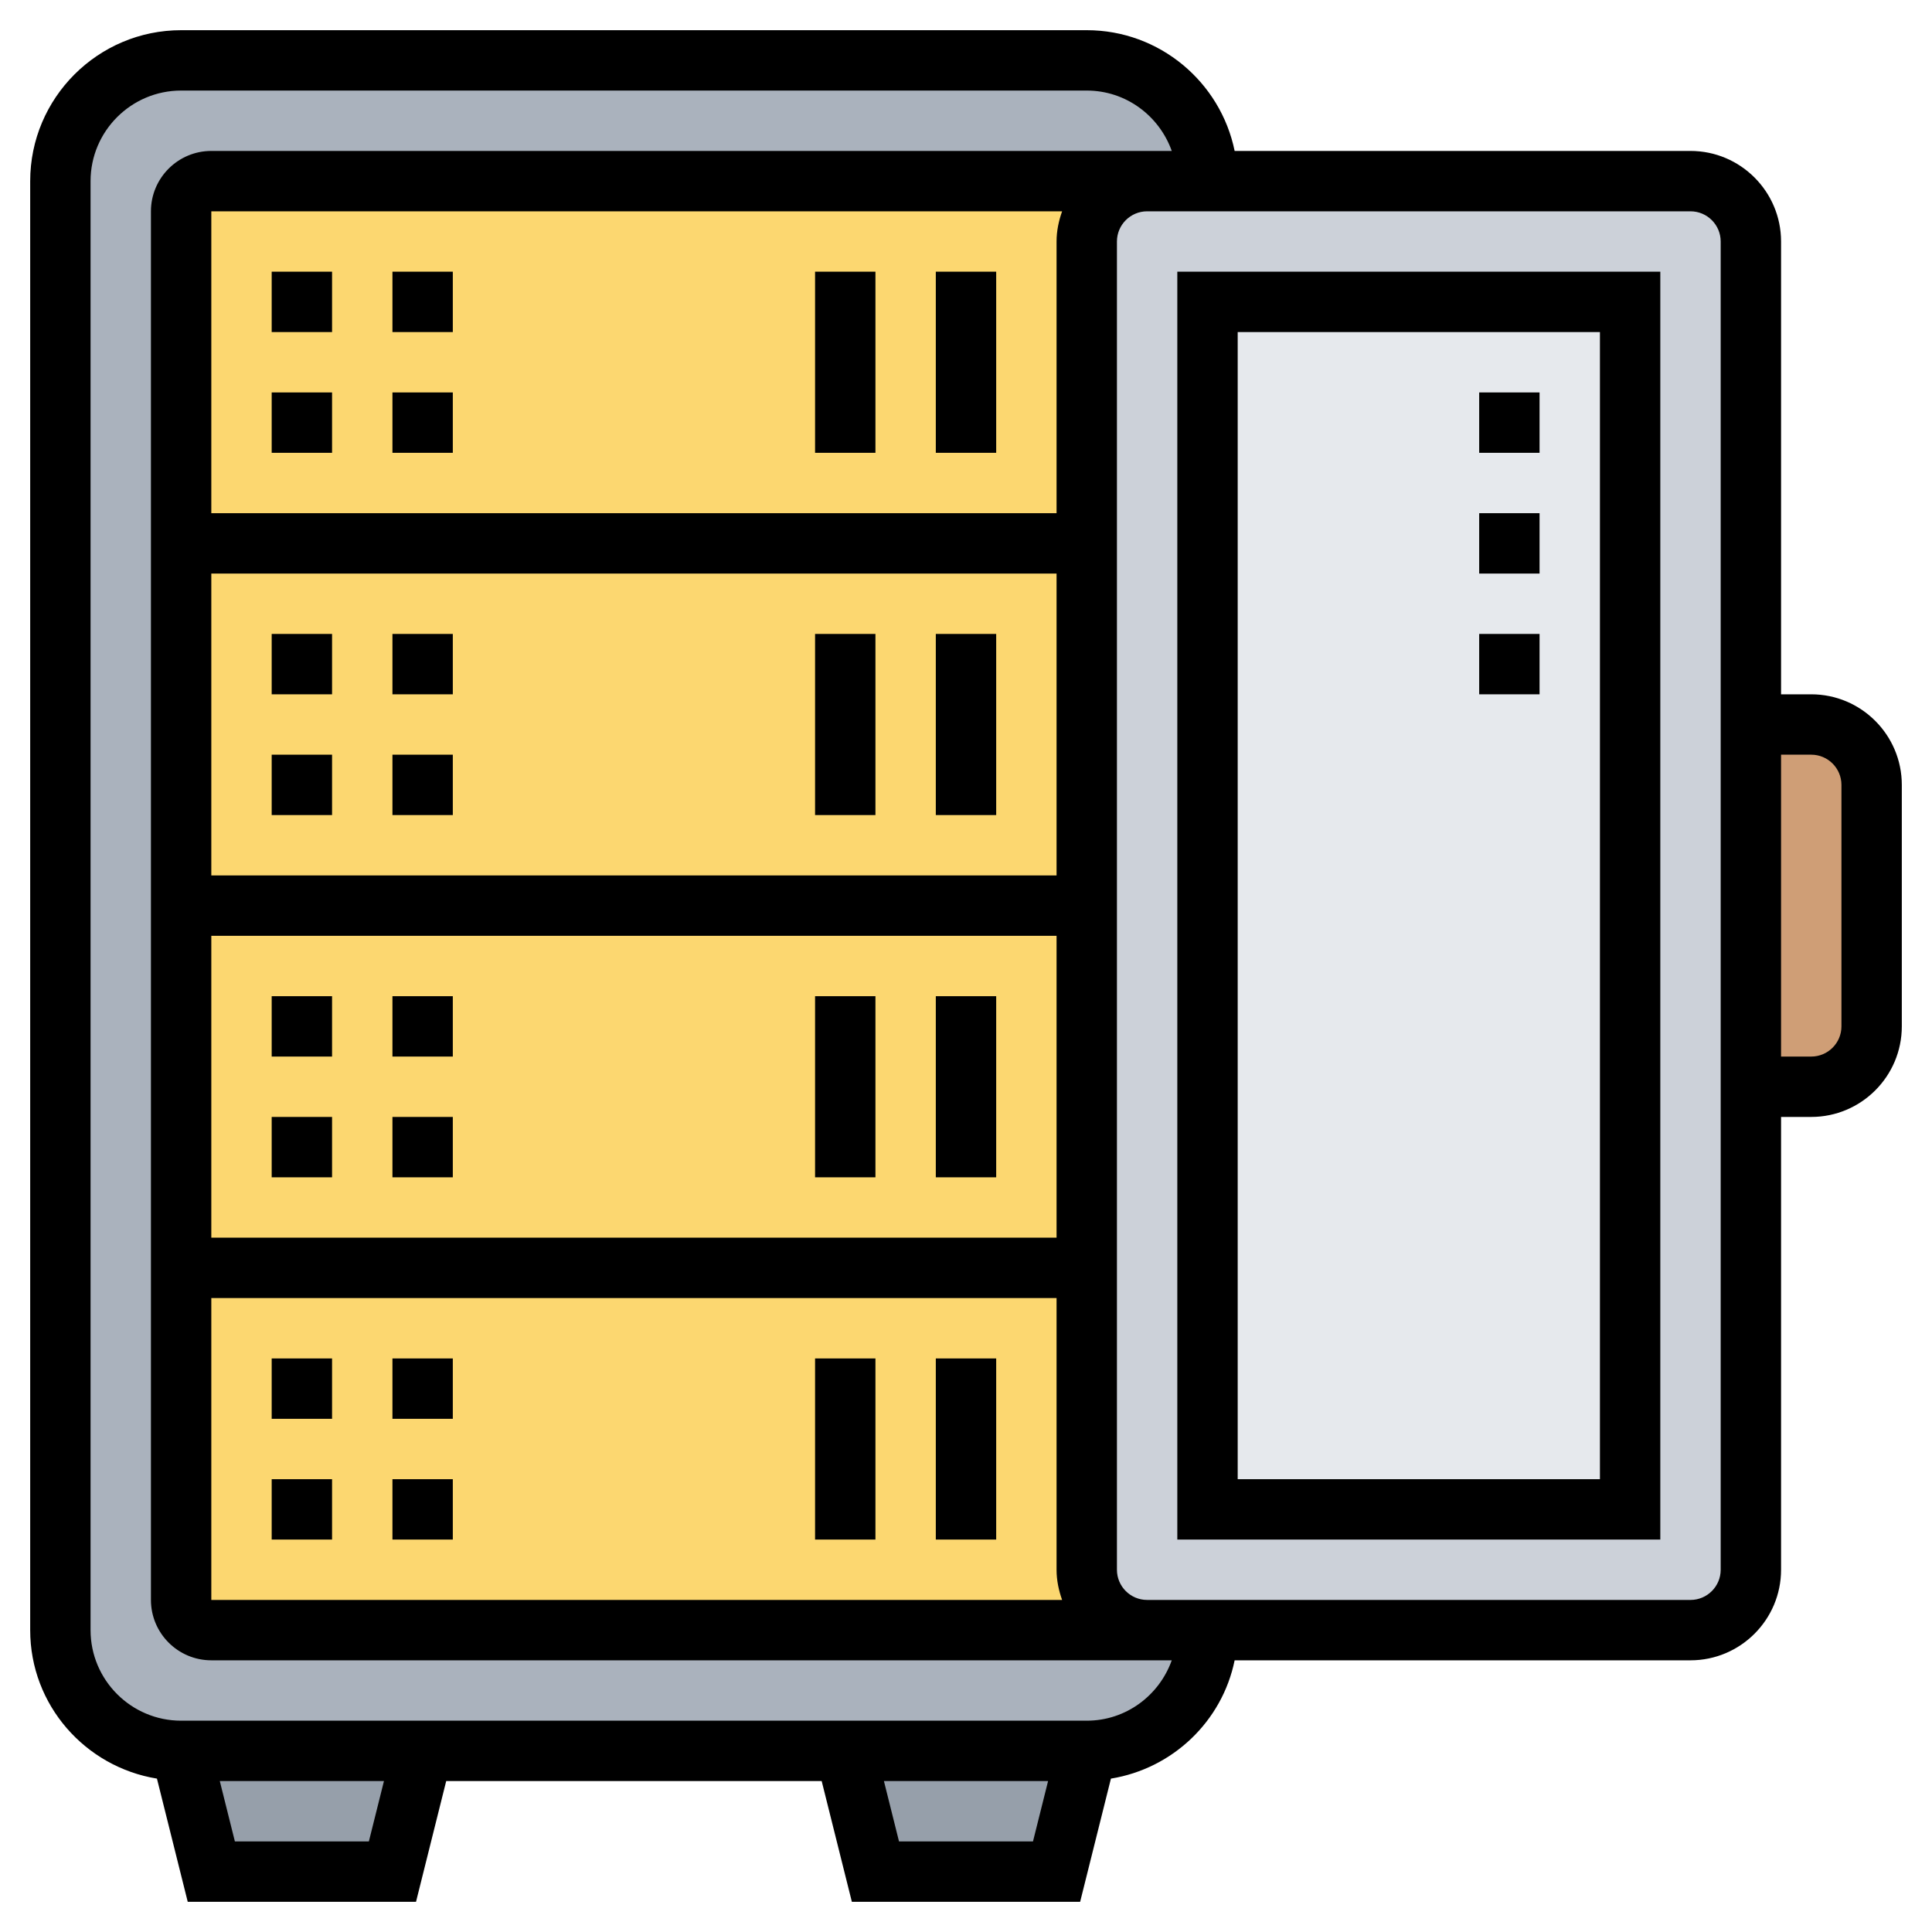 <svg id="Layer_5" enable-background="new 0 0 64 64" height="512" viewBox="0 0 64 64" width="512" xmlns="http://www.w3.org/2000/svg"><g><g><g><path d="m62 26v8c0 1.1-.9 2-2 2h-2v-12h2c1.1 0 2 .9 2 2z" fill="#cf9e76"/></g><g><path d="m14 58-1 4h-6l-1-4z" fill="#969faa"/></g><g><path d="m36 58-1 4h-6l-1-4z" fill="#969faa"/></g><g><path d="m36 2h-30c-2.21 0-4 1.79-4 4v48c0 2.21 1.79 4 4 4h30c2.21 0 4-1.79 4-4v-48c0-2.21-1.79-4-4-4z" fill="#aab2bd"/></g><g><path d="m58 36v16c0 1.1-.9 2-2 2h-16-2c-1.1 0-2-.9-2-2v-10-12-12-10c0-1.1.9-2 2-2h2 16c1.1 0 2 .9 2 2v16z" fill="#ccd1d9"/></g><g><path d="m40 10h14v40h-14z" fill="#e6e9ed"/></g><g><path d="m36 52v-44c0-1.1.9-2 2-2h-31c-.55 0-1 .45-1 1v46c0 .55.45 1 1 1h31c-1.1 0-2-.9-2-2z" fill="#fcd770"/></g></g><g><path d="m39 51h16v-42h-16zm2-40h12v38h-12z"/><path d="m60 23h-1v-15c0-1.654-1.346-3-3-3h-15.101c-.465-2.279-2.485-4-4.899-4h-30c-2.757 0-5 2.243-5 5v48c0 2.483 1.824 4.532 4.199 4.919l1.02 4.081h7.562l1-4h12.438l1 4h7.562l1.02-4.081c2.047-.333 3.686-1.899 4.098-3.919h15.101c1.654 0 3-1.346 3-3v-15h1c1.654 0 3-1.346 3-3v-8c0-1.654-1.346-3-3-3zm-47.781 38h-4.438l-.5-2h5.438zm17.562 0-.5-2h5.438l-.5 2zm6.219-4h-30c-1.654 0-3-1.346-3-3v-48c0-1.654 1.346-3 3-3h30c1.302 0 2.402.839 2.816 2h-.816-31c-1.103 0-2 .897-2 2v46c0 1.103.897 2 2 2h31 .816c-.414 1.161-1.514 2-2.816 2zm-29-38h28v10h-28zm0 12h28v10h-28zm0 12h28v9c0 .352.072.686.184 1h-28.184zm28-35v9h-28v-10h28.184c-.112.314-.184.648-.184 1zm22 44c0 .552-.449 1-1 1h-18c-.551 0-1-.448-1-1v-44c0-.552.449-1 1-1h18c.551 0 1 .448 1 1zm4-18c0 .552-.449 1-1 1h-1v-10h1c.551 0 1 .448 1 1z"/><path d="m9 9h2v2h-2z"/><path d="m13 9h2v2h-2z"/><path d="m9 13h2v2h-2z"/><path d="m13 13h2v2h-2z"/><path d="m31 9h2v6h-2z"/><path d="m27 9h2v6h-2z"/><path d="m13 21h2v2h-2z"/><path d="m9 21h2v2h-2z"/><path d="m9 25h2v2h-2z"/><path d="m13 25h2v2h-2z"/><path d="m31 21h2v6h-2z"/><path d="m27 21h2v6h-2z"/><path d="m9 33h2v2h-2z"/><path d="m13 33h2v2h-2z"/><path d="m9 37h2v2h-2z"/><path d="m13 37h2v2h-2z"/><path d="m31 33h2v6h-2z"/><path d="m27 33h2v6h-2z"/><path d="m9 45h2v2h-2z"/><path d="m13 45h2v2h-2z"/><path d="m13 49h2v2h-2z"/><path d="m9 49h2v2h-2z"/><path d="m31 45h2v6h-2z"/><path d="m27 45h2v6h-2z"/><path d="m49 17h2v2h-2z"/><path d="m49 13h2v2h-2z"/><path d="m49 21h2v2h-2z"/></g></g></svg>